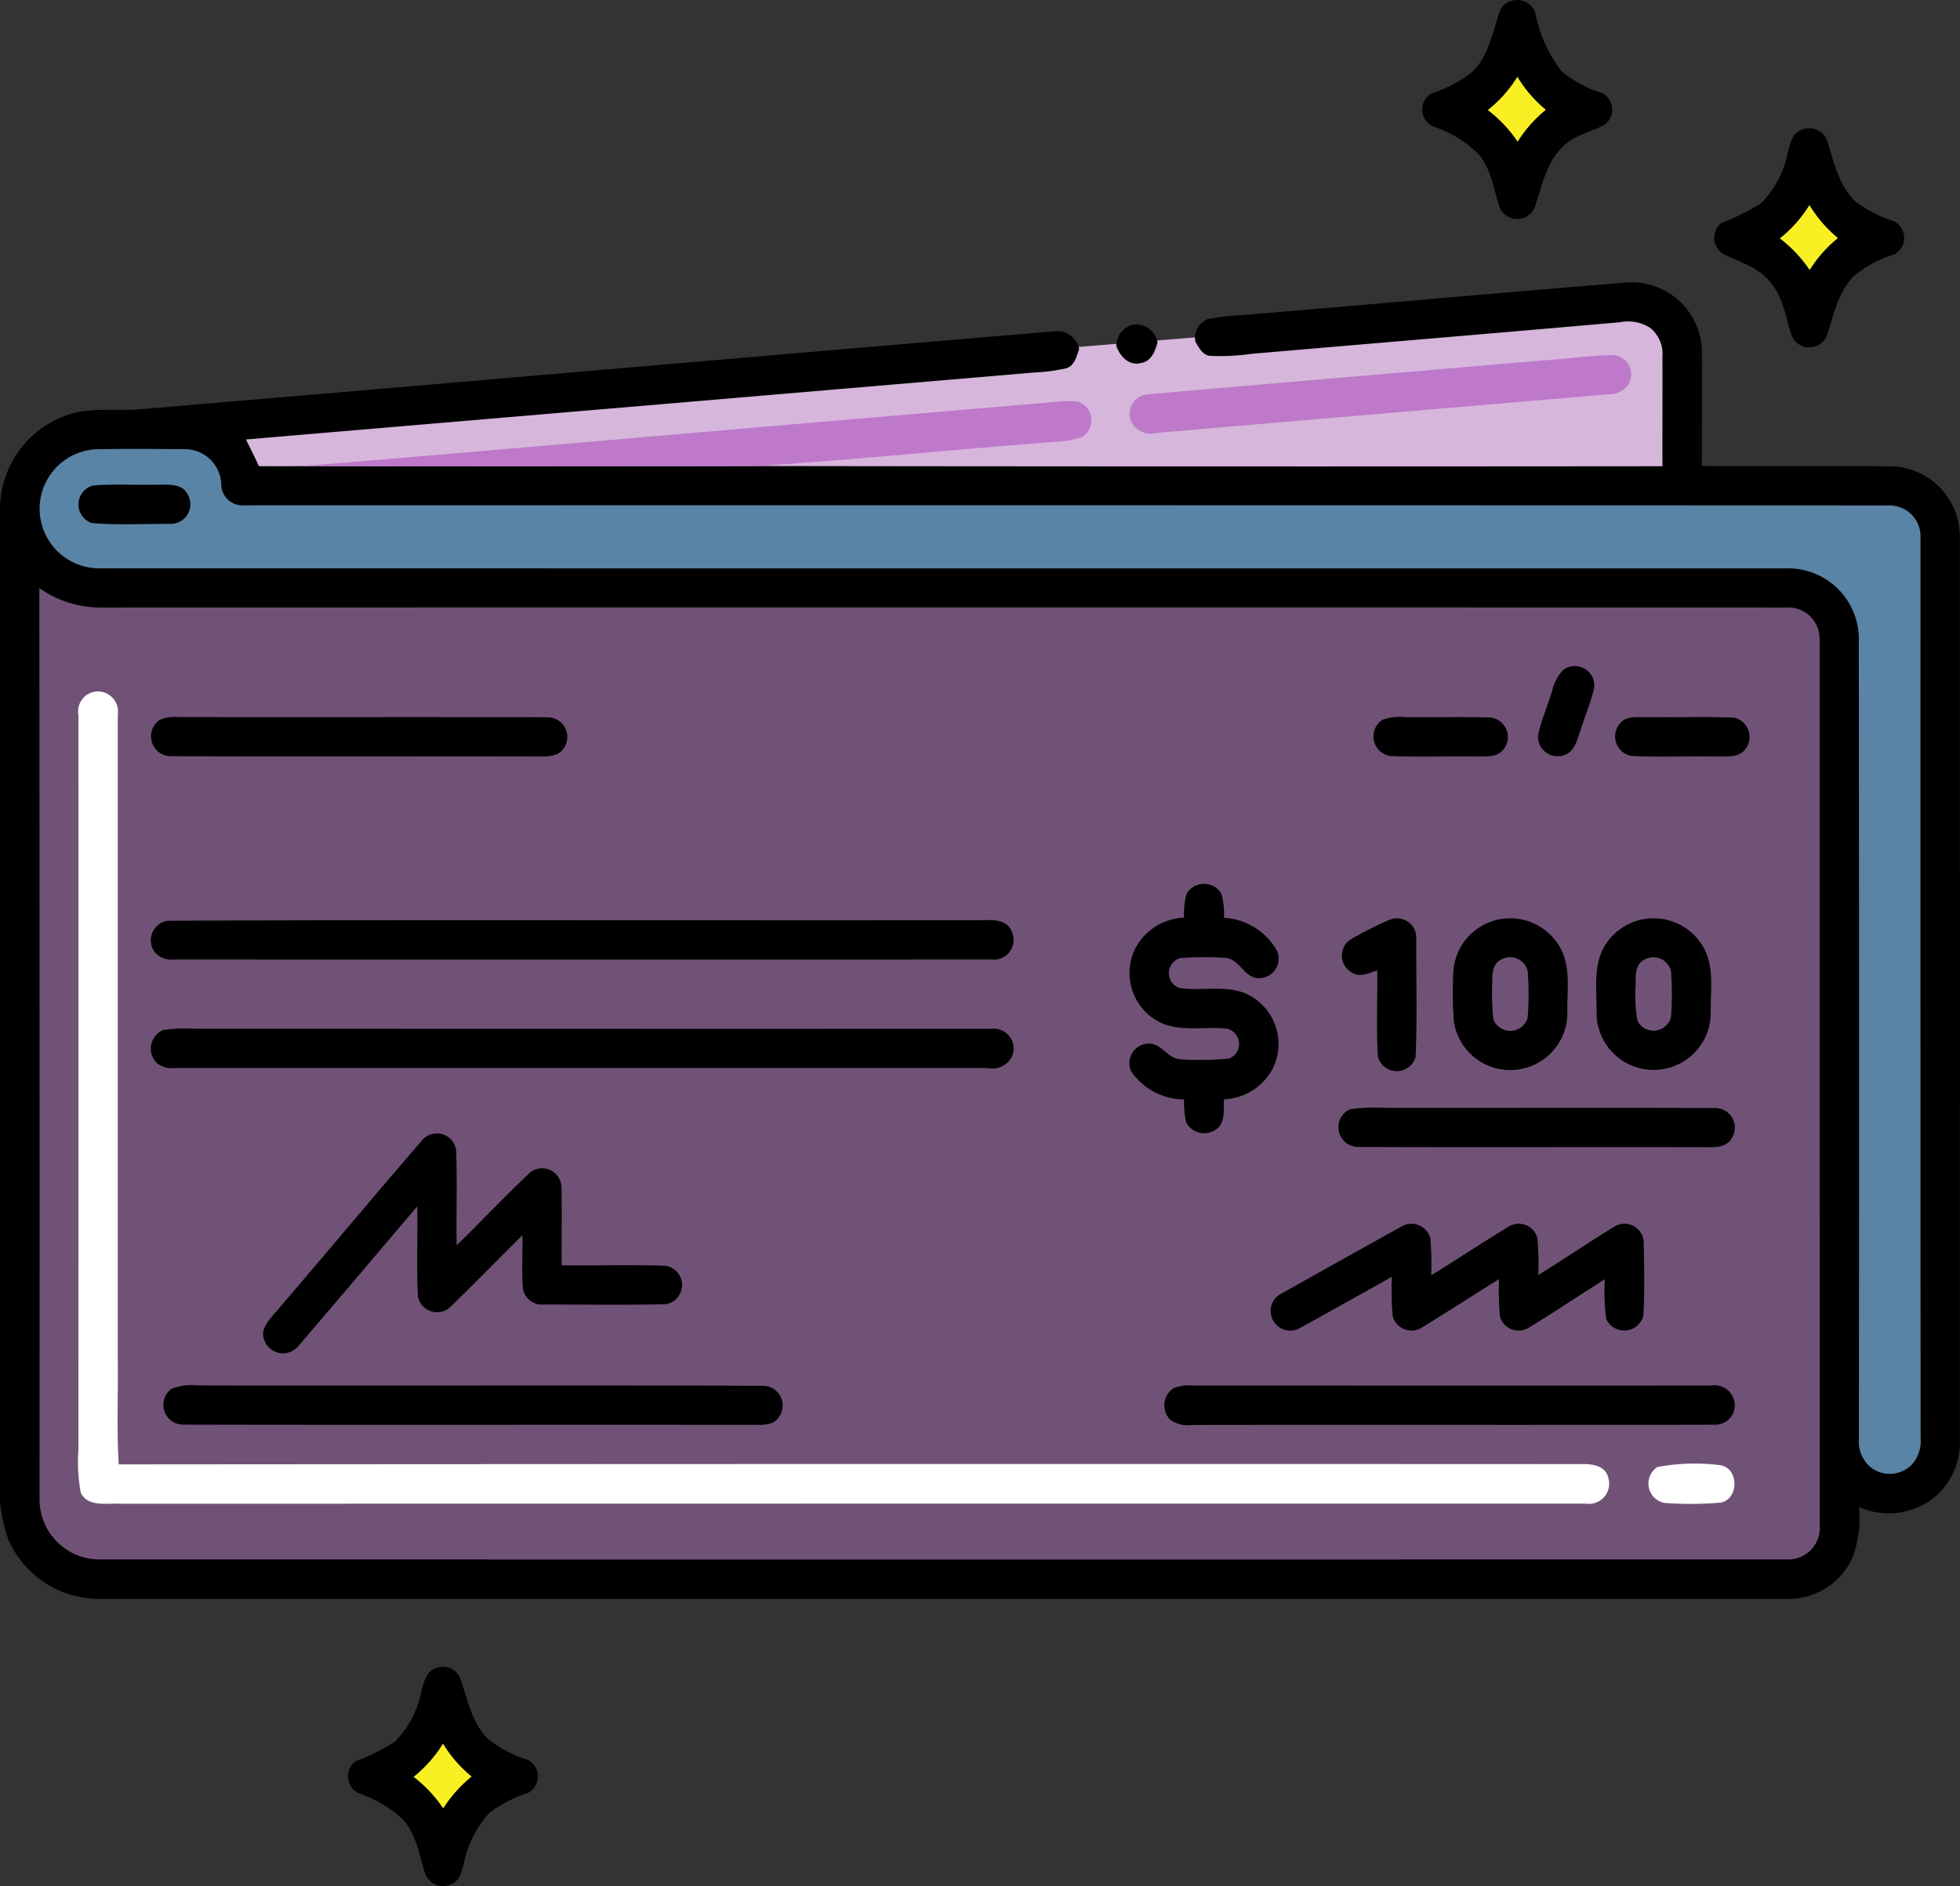 <svg xmlns="http://www.w3.org/2000/svg" width="130" height="125.111" viewBox="0 0 130 125.111">
  <rect x="0" y="0" width="130" height="125.111" fill="#333333" stroke="none"/>
  <g id="t1-ic2" transform="translate(9365 8908.87)">
    <path id="Path_172421" data-name="Path 172421" d="M-8915.511-8867l4.086,5.04-4.086,4.867-3.823-4.867Z" transform="translate(-329.472 -30.954)" fill="#f9f024"/>
    <path id="Path_172422" data-name="Path 172422" d="M-8915.511-8867l4.086,5.04-4.086,4.867-3.823-4.867Z" transform="translate(-349.026 -39.558)" fill="#f9f024"/>
    <path id="Path_172423" data-name="Path 172423" d="M-8915.511-8867l4.086,5.04-4.086,4.867-3.823-4.867Z" transform="translate(-420.157 71.315)" fill="#f9f024"/>
    <path id="Path_172420" data-name="Path 172420" d="M-9347.985-8800.5l2.737,3.911h109.894l2.542,2.543v61.854l-2.542,2.543h-1.955l-2.544-2.543v-54.36l-2.28-3H-9356.59l-2.679-2.68-1.232-4.359,3.26-3.39Z" transform="translate(-3.326 -80.116)" fill="#75baf1" opacity="0.6"/>
    <path id="Path_172419" data-name="Path 172419" d="M-9359.6-8769l4.084,2.432H-9242.1l3.321,3.322v59.771l-2.834,2.834h-113.727l-4.351-4.35Z" transform="translate(-3.925 -103.403)" fill="#be79ca" opacity="0.45"/>
    <path id="Path_172418" data-name="Path 172418" d="M-9254.4-8828.992l24.638-2.021,14.861-1.238,2.543,1.238.912,2.151v8.668h-95.619l-1.434-3.977Z" transform="translate(-41.768 -56.643)" fill="#d6b6db"/>
    <g id="_000000ff" data-name="#000000ff" transform="translate(-9365 -8908.87)">
      <path id="Path_172385" data-name="Path 172385" d="M374.422,16.112a1.255,1.255,0,0,1,1.585.821,9.286,9.286,0,0,0,1.715,3.827,7.506,7.506,0,0,0,2.732,1.47,1.252,1.252,0,0,1,.128,2.107c-.907.5-2.008.667-2.751,1.442-1.116,1.064-1.395,2.633-1.867,4.033a1.264,1.264,0,0,1-2.32.013c-.412-1.207-.555-2.563-1.424-3.559a7.741,7.741,0,0,0-3.066-1.851,1.243,1.243,0,0,1-.044-2.164,8.665,8.665,0,0,0,2.732-1.442c1.053-1.064,1.327-2.584,1.783-3.95a1.108,1.108,0,0,1,.8-.748m-1.577,7.243a8.8,8.8,0,0,1,1.981,2.1,8.584,8.584,0,0,1,1.872-2.117,8.547,8.547,0,0,1-1.89-2.193A8.3,8.3,0,0,1,372.845,23.355Z" transform="translate(-274.169 -16.053)"/>
      <path id="Path_172386" data-name="Path 172386" d="M448.425,48.88a1.279,1.279,0,0,1,1.89.733c.425,1.382.756,2.9,1.843,3.942a8.919,8.919,0,0,0,2.592,1.322,1.246,1.246,0,0,1,0,2.18,7.832,7.832,0,0,0-2.706,1.452c-1.048,1.061-1.322,2.573-1.775,3.934a1.269,1.269,0,0,1-2.328.042c-.409-1.215-.553-2.576-1.426-3.577-.769-.988-2.013-1.33-3.087-1.859a1.254,1.254,0,0,1-.149-2.078,14.255,14.255,0,0,0,2.62-1.3,6.643,6.643,0,0,0,1.8-3.491c.154-.464.237-1.051.722-1.3M447.145,56a8.846,8.846,0,0,1,1.979,2.1A8.429,8.429,0,0,1,451,55.979a8.741,8.741,0,0,1-1.893-2.19A8.431,8.431,0,0,1,447.145,56Z" transform="translate(-329.095 -40.186)"/>
      <path id="Path_172387" data-name="Path 172387" d="M89.177,90.025c8.5-.707,17.009-1.476,25.517-2.164a4.664,4.664,0,0,1,4.873,4.732q.012,3.723-.008,7.446c4.205.042,8.411-.01,12.616.026a4.666,4.666,0,0,1,4.5,4.766q.008,29.855,0,59.715a4.784,4.784,0,0,1-1.65,3.88,4.861,4.861,0,0,1-5.048.673,7.312,7.312,0,0,1-.469,3.473,4.7,4.7,0,0,1-4.367,2.623q-55.936-.008-111.867,0a6.579,6.579,0,0,1-6.015-3.89,10.677,10.677,0,0,1-.574-4.685q0-31.795,0-63.592a6.613,6.613,0,0,1,4.242-6.286c1.658-.673,3.47-.3,5.2-.477,20.172-1.7,40.341-3.465,60.515-5.16a1.487,1.487,0,0,1,1.619,1.176c-.172.493-.31,1.137-.892,1.288a12.331,12.331,0,0,1-2.1.271q-26.136,2.225-52.274,4.443c.3.587.584,1.178.871,1.773.873,0,1.747.01,2.62-.005q15.256.012,30.517-.005,29.972.043,59.945.013c-.008-2.414.01-4.829,0-7.243a2.251,2.251,0,0,0-.8-1.929,2.7,2.7,0,0,0-2-.383c-8.161.717-16.321,1.395-24.479,2.1a14,14,0,0,1-2.779.125c-.48-.089-.7-.563-.923-.941a1.353,1.353,0,0,1,.826-1.491,16.736,16.736,0,0,1,2.37-.269M12.83,98.949a3.953,3.953,0,0,0,.443,7.882q55.924.008,111.851.005a4.687,4.687,0,0,1,4.847,4.5q.035,26.6.008,53.2a2.269,2.269,0,0,0,.634,1.8,2.044,2.044,0,0,0,2.844-.018,2.309,2.309,0,0,0,.615-1.789q-.016-29.855-.008-59.707a2.057,2.057,0,0,0-2.143-2.164q-54.5-.02-108.994-.008a1.419,1.419,0,0,1-1.57-1.473,2.416,2.416,0,0,0-2.323-2.25c-2.068-.016-4.138-.042-6.205.013m-3.535,9.2q.023,30.277.013,60.56a3.978,3.978,0,0,0,3.966,3.877q55.948.008,111.9,0a2.1,2.1,0,0,0,2.206-2.3q0-29.347-.005-58.7a2.085,2.085,0,0,0-2.245-2.146q-55.924-.012-111.848,0A7.069,7.069,0,0,1,9.3,108.147Z" transform="translate(-6.684 -69.129)"/>
      <path id="Path_172388" data-name="Path 172388" d="M290.66,99.957a1.472,1.472,0,0,1,1.129-1.405,1.446,1.446,0,0,1,1.606,1.178c-.149.579-.407,1.259-1.085,1.366C291.51,101.325,290.895,100.64,290.66,99.957Z" transform="translate(-216.622 -77.019)"/>
      <path id="Path_172389" data-name="Path 172389" d="M27.644,139.415c1.444-.12,2.9-.01,4.344-.055.66.01,1.528-.083,1.9.6a1.3,1.3,0,0,1-1.139,2c-1.726,0-3.46.086-5.18-.05A1.3,1.3,0,0,1,27.644,139.415Z" transform="translate(-21.466 -107.209)"/>
      <path id="Path_172390" data-name="Path 172390" d="M399.6,185.755a1.294,1.294,0,0,1,2.057,1.176c-.216.972-.623,1.89-.912,2.842-.222.584-.349,1.335-1,1.6a1.294,1.294,0,0,1-1.807-1.332c.222-.988.633-1.919.928-2.886A2.91,2.91,0,0,1,399.6,185.755Z" transform="translate(-295.918 -141.314)"/>
      <path id="Path_172391" data-name="Path 172391" d="M45.667,198.7a2.505,2.505,0,0,1,1.241-.193c8.161.018,16.321-.01,24.482.016a1.3,1.3,0,0,1,1.116,2c-.318.584-1.043.613-1.622.6-8.161-.018-16.321.018-24.482-.018A1.32,1.32,0,0,1,45.667,198.7Z" transform="translate(-35.082 -150.94)"/>
      <path id="Path_172392" data-name="Path 172392" d="M356.686,198.69a3.33,3.33,0,0,1,1.47-.18c1.911.031,3.822-.034,5.733.029a1.306,1.306,0,0,1,.782,2.169c-.456.516-1.207.391-1.82.42-1.877-.034-3.754.044-5.629-.034A1.316,1.316,0,0,1,356.686,198.69Z" transform="translate(-264.997 -150.94)"/>
      <path id="Path_172393" data-name="Path 172393" d="M418.058,198.769c.49-.375,1.15-.229,1.726-.266,1.9.039,3.807-.052,5.707.042a1.316,1.316,0,0,1,.615,2.216c-.508.48-1.264.321-1.893.36-1.872-.042-3.749.065-5.616-.05A1.321,1.321,0,0,1,418.058,198.769Z" transform="translate(-310.455 -150.933)"/>
      <path id="Path_172394" data-name="Path 172394" d="M297.743,241.6a1.346,1.346,0,0,1,2.31-.031,4.756,4.756,0,0,1,.175,1.611,4.326,4.326,0,0,1,3.53,2.206,1.3,1.3,0,0,1-1.21,1.8c-1.019.018-1.309-1.4-2.349-1.353a21.84,21.84,0,0,0-2.863.021,1.039,1.039,0,0,0-.081,1.976c1.6.263,3.382-.308,4.842.6a3.664,3.664,0,0,1,1.322,4.844,3.86,3.86,0,0,1-3.183,1.953c-.068.6.1,1.322-.336,1.82a1.346,1.346,0,0,1-2.18-.3,6.131,6.131,0,0,1-.136-1.515,4.284,4.284,0,0,1-3.514-1.867,1.306,1.306,0,0,1,1.186-1.841c.853,0,1.262,1.032,2.12,1.045a20,20,0,0,0,3.186-.049,1.04,1.04,0,0,0-.094-1.974c-1.593-.2-3.358.31-4.8-.607a3.66,3.66,0,0,1-1.33-4.706,3.819,3.819,0,0,1,3.246-2.06A5.221,5.221,0,0,1,297.743,241.6Z" transform="translate(-219.048 -182.298)"/>
      <path id="Path_172395" data-name="Path 172395" d="M46.158,250.2c18.052-.083,36.112-.005,54.167-.039.673-.029,1.57,0,1.848.756a1.309,1.309,0,0,1-1.33,1.854q-27.113.008-54.224,0a1.482,1.482,0,0,1-1.228-.417A1.312,1.312,0,0,1,46.158,250.2Z" transform="translate(-35.065 -189.119)"/>
      <path id="Path_172396" data-name="Path 172396" d="M348.6,251.075a23.734,23.734,0,0,1,2.581-1.309,1.283,1.283,0,0,1,1.8,1.259c-.008,2.607.07,5.222-.042,7.824a1.3,1.3,0,0,1-2.5.005c-.12-1.908-.021-3.827-.044-5.738-.55.172-1.173.5-1.713.12A1.28,1.28,0,0,1,348.6,251.075Z" transform="translate(-259.046 -188.738)"/>
      <path id="Path_172397" data-name="Path 172397" d="M379.119,249.8a3.8,3.8,0,0,1,4.2,1.7c.837,1.348.513,3.006.553,4.505a3.786,3.786,0,0,1-7.527.537,25.991,25.991,0,0,1-.039-3.311,3.794,3.794,0,0,1,2.813-3.428m.3,2.654c-.527.295-.532.949-.529,1.473a17.334,17.334,0,0,0,.07,2.44,1.2,1.2,0,0,0,2.276-.089,18.842,18.842,0,0,0,0-3.118A1.206,1.206,0,0,0,379.416,252.453Z" transform="translate(-279.914 -188.763)"/>
      <path id="Path_172398" data-name="Path 172398" d="M415.256,249.912a3.8,3.8,0,0,1,4.49,1.528c.886,1.358.553,3.058.589,4.589a3.786,3.786,0,0,1-7.571-.013c.023-1.366-.211-2.816.334-4.112a3.815,3.815,0,0,1,2.159-1.992m.709,2.505c-.686.313-.607,1.158-.615,1.783a9.688,9.688,0,0,0,.123,2.284,1.193,1.193,0,0,0,2.224-.24,19.6,19.6,0,0,0,0-3.056A1.2,1.2,0,0,0,415.965,252.418Z" transform="translate(-306.868 -188.772)"/>
      <path id="Path_172399" data-name="Path 172399" d="M45.884,277.862a10.338,10.338,0,0,1,2.049-.091q26.46.016,52.921.008a1.311,1.311,0,0,1,1.33,1.846,1.46,1.46,0,0,1-1.6.759q-26.988-.012-53.979,0a1.565,1.565,0,0,1-1.132-.336A1.34,1.34,0,0,1,45.884,277.862Z" transform="translate(-35.07 -209.531)"/>
      <path id="Path_172400" data-name="Path 172400" d="M347.955,297.995a12.841,12.841,0,0,1,2.328-.089c7.292.013,14.587-.018,21.882.013a1.3,1.3,0,0,1,1.116,1.981c-.313.6-1.056.634-1.648.618-7.733-.021-15.466.018-23.2-.018A1.31,1.31,0,0,1,347.955,297.995Z" transform="translate(-258.407 -224.415)"/>
      <path id="Path_172401" data-name="Path 172401" d="M84.164,304.857a1.285,1.285,0,0,1,2.258.759c.063,2.073,0,4.145.026,6.221,1.629-1.59,3.194-3.251,4.852-4.813a1.278,1.278,0,0,1,2.1.946c.05,1.729,0,3.46.018,5.191,2.3.026,4.607-.05,6.906.034a1.292,1.292,0,0,1,.016,2.545c-2.711.063-5.428.021-8.14.021a1.266,1.266,0,0,1-1.353-1.051c-.094-1.178-.013-2.362-.036-3.543-1.588,1.564-3.139,3.168-4.74,4.716a1.291,1.291,0,0,1-2.187-.626c-.109-2-.008-4.007-.044-6.01-2.636,3.09-5.248,6.2-7.895,9.276a1.31,1.31,0,0,1-2.247-.4c-.295-.66.229-1.246.626-1.713C77.617,312.572,80.86,308.687,84.164,304.857Z" transform="translate(-56.161 -229.223)"/>
      <path id="Path_172402" data-name="Path 172402" d="M330.706,331.982c2.618-1.463,5.233-2.936,7.855-4.385a1.293,1.293,0,0,1,1.937.751,19.488,19.488,0,0,1,.06,2.469c1.713-1.051,3.384-2.169,5.1-3.209a1.285,1.285,0,0,1,1.94.72,18.652,18.652,0,0,1,.065,2.474c1.684-1.051,3.329-2.164,5.021-3.2a1.276,1.276,0,0,1,1.966.97c.036,1.643.07,3.293-.018,4.933a1.314,1.314,0,0,1-2.469.2,14.23,14.23,0,0,1-.091-2.625c-1.676,1.059-3.327,2.164-5.019,3.2a1.287,1.287,0,0,1-1.935-.725,18.836,18.836,0,0,1-.063-2.485c-1.687,1.051-3.355,2.133-5.047,3.173a1.3,1.3,0,0,1-2-.686,20.722,20.722,0,0,1-.06-2.638c-2.008,1.119-4.007,2.253-6.023,3.353a1.3,1.3,0,1,1-1.225-2.281Z" transform="translate(-245.631 -246.217)"/>
      <path id="Path_172403" data-name="Path 172403" d="M48.792,368.8a3.608,3.608,0,0,1,1.734-.224c12.512.026,25.026-.023,37.538.023a1.308,1.308,0,0,1,.993,2.1c-.331.5-.97.5-1.5.493-12.687-.018-25.373.013-38.06-.016A1.313,1.313,0,0,1,48.792,368.8Z" transform="translate(-37.412 -276.67)"/>
      <path id="Path_172404" data-name="Path 172404" d="M303.5,368.751a2.692,2.692,0,0,1,1.238-.18q17.211.016,34.42.005a1.335,1.335,0,0,1,1.494.889,1.287,1.287,0,0,1-1.246,1.708c-11.555.026-23.11,0-34.665.016a2.063,2.063,0,0,1-1.444-.331A1.361,1.361,0,0,1,303.5,368.751Z" transform="translate(-225.663 -276.661)"/>
      <path id="Path_172405" data-name="Path 172405" d="M100.982,440.283a1.255,1.255,0,0,1,1.669.662c.472,1.371.743,2.9,1.791,3.976a8.02,8.02,0,0,0,2.709,1.439,1.245,1.245,0,0,1,.034,2.159,9.312,9.312,0,0,0-2.594,1.324,7.027,7.027,0,0,0-1.716,3.434c-.154.433-.222.986-.667,1.233a1.27,1.27,0,0,1-1.88-.584c-.409-1.241-.571-2.644-1.5-3.64a8.285,8.285,0,0,0-2.975-1.747,1.249,1.249,0,0,1-.141-2.107,13,13,0,0,0,2.594-1.285,6.606,6.606,0,0,0,1.789-3.46c.162-.529.292-1.2.892-1.405m.519,4.982a8.607,8.607,0,0,1-1.955,2.211,8.867,8.867,0,0,1,1.966,2.091,8.971,8.971,0,0,1,1.882-2.112A8.5,8.5,0,0,1,101.5,445.265Z" transform="translate(-72.119 -329.603)"/>
    </g>
    <g id="_ffcbc2ff" data-name="#ffcbc2ff" transform="translate(-9345.184 -8885.316)">
      <path id="Path_172410" data-name="Path 172410" d="M321.544,106.748c1.517-.1,3.03-.323,4.552-.349a1.283,1.283,0,0,1,1.048,1.929,1.518,1.518,0,0,1-1.311.675q-14.99,1.271-29.975,2.558a1.474,1.474,0,0,1-1.669-.68A1.3,1.3,0,0,1,295.324,109C304.06,108.226,312.8,107.5,321.544,106.748Z" transform="translate(-238.943 -106.398)" fill="#be79ca"/>
      <path id="Path_172411" data-name="Path 172411" d="M92.931,121.587q20.2-1.74,40.4-3.462c.5-.008,1.092-.1,1.491.276a1.309,1.309,0,0,1-.138,2.067,5.761,5.761,0,0,1-1.872.344c-6.536.5-13.059,1.173-19.6,1.6q-15.26.035-30.517.005C86.108,122.192,89.518,121.871,92.931,121.587Z" transform="translate(-82.69 -115.056)" fill="#be79ca"/>
    </g>
    <g id="_ffffffff" data-name="#ffffffff" transform="translate(-9359.816 -8863.01)">
      <path id="Path_172416" data-name="Path 172416" d="M26.591,193.54a1.324,1.324,0,0,1,1.126-1.562,1.338,1.338,0,0,1,1.481,1.538q0,21.4,0,42.792c.031,2.31-.078,4.625.063,6.935q48.509-.039,97.019-.018c.683-.026,1.6.1,1.776.9a1.337,1.337,0,0,1-1.483,1.721q-48.642,0-97.29.008c-.86-.044-2.075.224-2.539-.735a11.032,11.032,0,0,1-.156-2.829Q26.6,217.915,26.591,193.54Z" transform="translate(-26.571 -191.96)" fill="#fff"/>
      <path id="Path_172417" data-name="Path 172417" d="M426.647,388.7a13.4,13.4,0,0,1,4.086-.13c1.3.1,1.374,2.19.154,2.485a22.622,22.622,0,0,1-3.783.026A1.309,1.309,0,0,1,426.647,388.7Z" transform="translate(-321.901 -337.243)" fill="#fff"/>
    </g>
  </g>
</svg>
